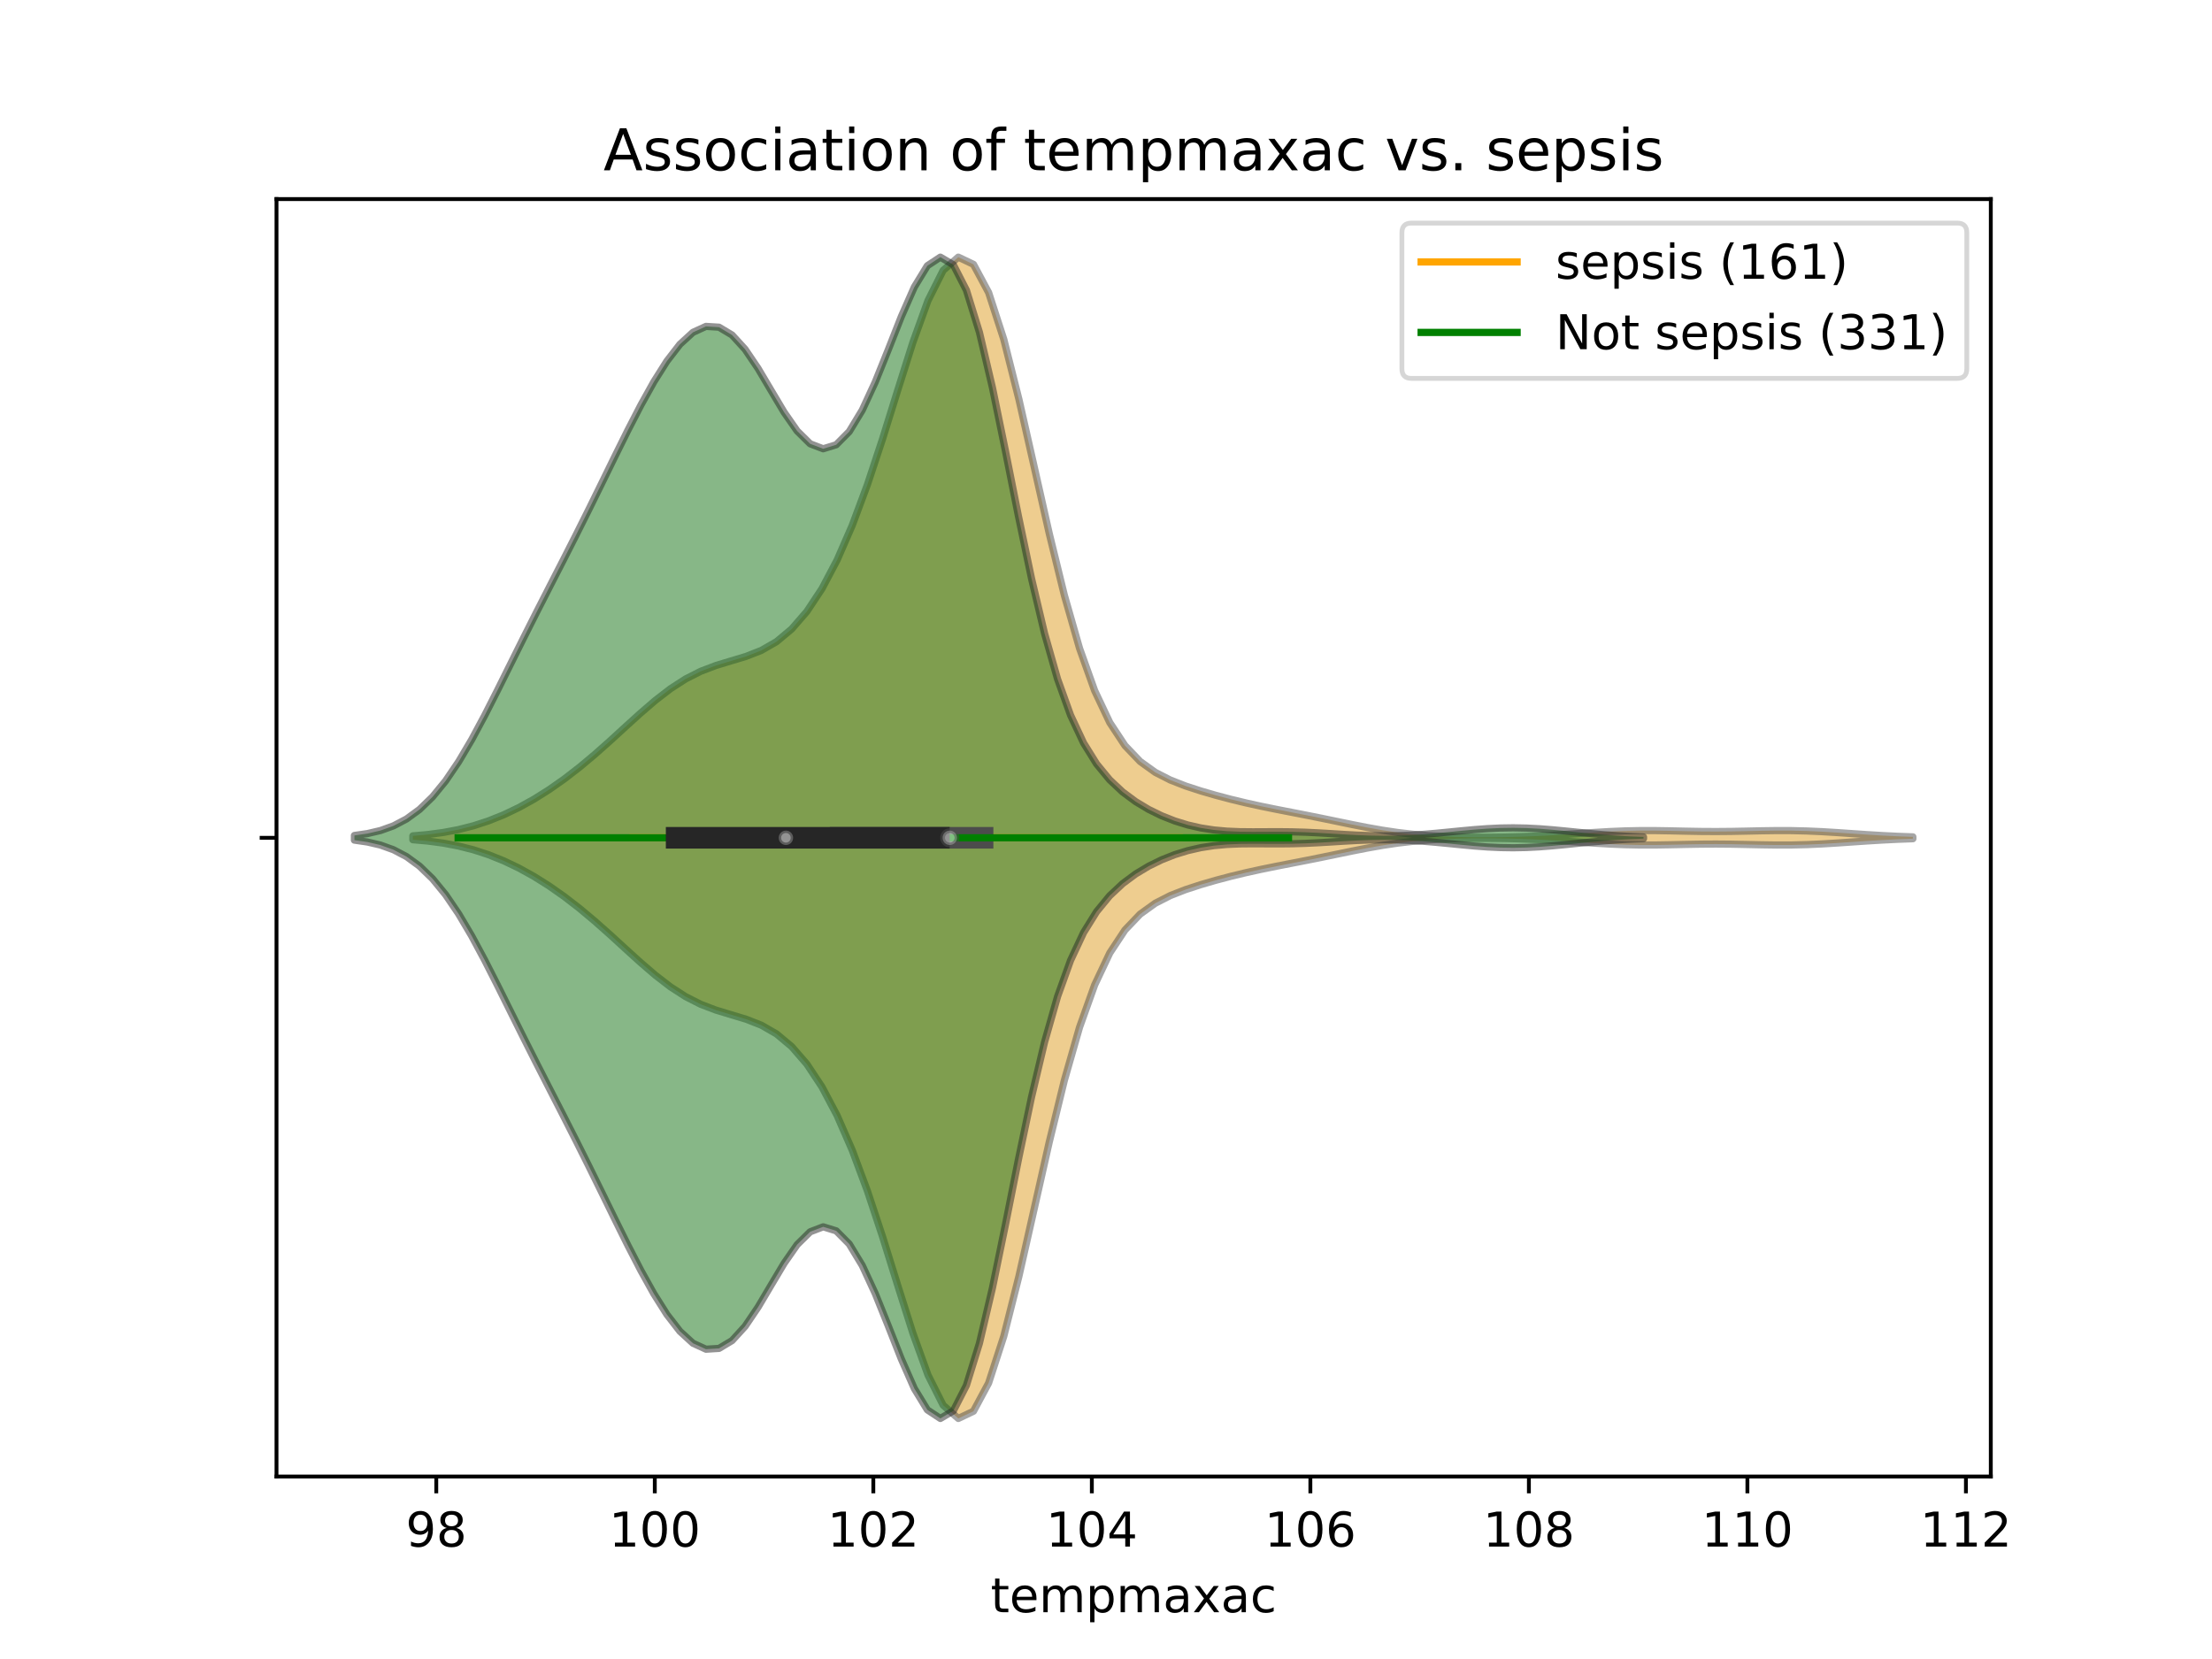 <?xml version="1.0" encoding="utf-8" standalone="no"?>
<!DOCTYPE svg PUBLIC "-//W3C//DTD SVG 1.1//EN"
  "http://www.w3.org/Graphics/SVG/1.1/DTD/svg11.dtd">
<!-- Created with matplotlib (https://matplotlib.org/) -->
<svg height="345.6pt" version="1.1" viewBox="0 0 460.8 345.6" width="460.8pt" xmlns="http://www.w3.org/2000/svg" xmlns:xlink="http://www.w3.org/1999/xlink">
 <defs>
  <style type="text/css">
*{stroke-linecap:butt;stroke-linejoin:round;}
  </style>
 </defs>
 <g id="figure_1">
  <g id="patch_1">
   <path d="M 0 345.6 
L 460.8 345.6 
L 460.8 0 
L 0 0 
z
" style="fill:#ffffff;"/>
  </g>
  <g id="axes_1">
   <g id="patch_2">
    <path d="M 57.6 307.584 
L 414.72 307.584 
L 414.72 41.472 
L 57.6 41.472 
z
" style="fill:#ffffff;"/>
   </g>
   <g id="PolyCollection_1">
    <defs>
     <path d="M 86.004 -170.67 
L 86.004 -171.474 
L 89.16 -171.756 
L 92.316 -172.177 
L 95.473 -172.773 
L 98.629 -173.574 
L 101.786 -174.603 
L 104.942 -175.87 
L 108.098 -177.38 
L 111.255 -179.13 
L 114.411 -181.116 
L 117.568 -183.334 
L 120.724 -185.774 
L 123.88 -188.416 
L 127.037 -191.215 
L 130.193 -194.101 
L 133.35 -196.967 
L 136.506 -199.684 
L 139.662 -202.118 
L 142.819 -204.159 
L 145.975 -205.759 
L 149.132 -206.962 
L 152.288 -207.919 
L 155.444 -208.87 
L 158.601 -210.108 
L 161.757 -211.923 
L 164.914 -214.559 
L 168.07 -218.196 
L 171.226 -222.957 
L 174.383 -228.929 
L 177.539 -236.163 
L 180.696 -244.636 
L 183.852 -254.162 
L 187.008 -264.294 
L 190.165 -274.26 
L 193.321 -282.991 
L 196.478 -289.281 
L 199.634 -292.032 
L 202.79 -290.531 
L 205.947 -284.654 
L 209.103 -274.926 
L 212.26 -262.409 
L 215.416 -248.468 
L 218.572 -234.479 
L 221.729 -221.587 
L 224.885 -210.554 
L 228.042 -201.718 
L 231.198 -195.054 
L 234.354 -190.276 
L 237.511 -186.971 
L 240.667 -184.704 
L 243.824 -183.094 
L 246.98 -181.863 
L 250.136 -180.834 
L 253.293 -179.918 
L 256.449 -179.085 
L 259.606 -178.325 
L 262.762 -177.633 
L 265.918 -176.992 
L 269.075 -176.377 
L 272.231 -175.761 
L 275.388 -175.128 
L 278.544 -174.477 
L 281.7 -173.827 
L 284.857 -173.207 
L 288.013 -172.65 
L 291.17 -172.179 
L 294.326 -171.809 
L 297.482 -171.538 
L 300.639 -171.354 
L 303.795 -171.243 
L 306.952 -171.19 
L 310.108 -171.182 
L 313.264 -171.216 
L 316.421 -171.291 
L 319.577 -171.409 
L 322.734 -171.568 
L 325.89 -171.763 
L 329.046 -171.979 
L 332.203 -172.193 
L 335.359 -172.377 
L 338.516 -172.509 
L 341.672 -172.573 
L 344.828 -172.571 
L 347.985 -172.52 
L 351.141 -172.451 
L 354.298 -172.395 
L 357.454 -172.376 
L 360.61 -172.402 
L 363.767 -172.463 
L 366.923 -172.531 
L 370.08 -172.575 
L 373.236 -172.567 
L 376.392 -172.491 
L 379.549 -172.35 
L 382.705 -172.158 
L 385.862 -171.942 
L 389.018 -171.728 
L 392.174 -171.537 
L 395.331 -171.382 
L 398.487 -171.266 
L 398.487 -170.878 
L 398.487 -170.878 
L 395.331 -170.762 
L 392.174 -170.607 
L 389.018 -170.416 
L 385.862 -170.202 
L 382.705 -169.986 
L 379.549 -169.794 
L 376.392 -169.653 
L 373.236 -169.577 
L 370.08 -169.569 
L 366.923 -169.613 
L 363.767 -169.681 
L 360.61 -169.742 
L 357.454 -169.768 
L 354.298 -169.749 
L 351.141 -169.693 
L 347.985 -169.624 
L 344.828 -169.573 
L 341.672 -169.571 
L 338.516 -169.635 
L 335.359 -169.767 
L 332.203 -169.951 
L 329.046 -170.165 
L 325.89 -170.381 
L 322.734 -170.576 
L 319.577 -170.735 
L 316.421 -170.853 
L 313.264 -170.928 
L 310.108 -170.962 
L 306.952 -170.954 
L 303.795 -170.901 
L 300.639 -170.79 
L 297.482 -170.606 
L 294.326 -170.335 
L 291.17 -169.965 
L 288.013 -169.494 
L 284.857 -168.937 
L 281.7 -168.317 
L 278.544 -167.667 
L 275.388 -167.016 
L 272.231 -166.383 
L 269.075 -165.767 
L 265.918 -165.152 
L 262.762 -164.511 
L 259.606 -163.819 
L 256.449 -163.059 
L 253.293 -162.226 
L 250.136 -161.31 
L 246.98 -160.281 
L 243.824 -159.05 
L 240.667 -157.44 
L 237.511 -155.173 
L 234.354 -151.868 
L 231.198 -147.09 
L 228.042 -140.426 
L 224.885 -131.59 
L 221.729 -120.557 
L 218.572 -107.665 
L 215.416 -93.676 
L 212.26 -79.735 
L 209.103 -67.218 
L 205.947 -57.49 
L 202.79 -51.613 
L 199.634 -50.112 
L 196.478 -52.863 
L 193.321 -59.153 
L 190.165 -67.884 
L 187.008 -77.85 
L 183.852 -87.982 
L 180.696 -97.508 
L 177.539 -105.981 
L 174.383 -113.215 
L 171.226 -119.187 
L 168.07 -123.948 
L 164.914 -127.585 
L 161.757 -130.221 
L 158.601 -132.036 
L 155.444 -133.274 
L 152.288 -134.225 
L 149.132 -135.182 
L 145.975 -136.385 
L 142.819 -137.985 
L 139.662 -140.026 
L 136.506 -142.46 
L 133.35 -145.177 
L 130.193 -148.043 
L 127.037 -150.929 
L 123.88 -153.728 
L 120.724 -156.37 
L 117.568 -158.81 
L 114.411 -161.028 
L 111.255 -163.014 
L 108.098 -164.764 
L 104.942 -166.274 
L 101.786 -167.541 
L 98.629 -168.57 
L 95.473 -169.371 
L 92.316 -169.967 
L 89.16 -170.388 
L 86.004 -170.67 
z
" id="m286679cea9" style="stroke:#4c4c4c;stroke-opacity:0.5;stroke-width:1.5;"/>
    </defs>
    <g clip-path="url(#pb48b35d02e)">
     <use style="fill:#df9c20;fill-opacity:0.5;stroke:#4c4c4c;stroke-opacity:0.5;stroke-width:1.5;" x="0" xlink:href="#m286679cea9" y="345.6"/>
    </g>
   </g>
   <g id="PolyCollection_2">
    <defs>
     <path d="M 73.833 -170.586 
L 73.833 -171.558 
L 76.545 -171.951 
L 79.258 -172.585 
L 81.97 -173.561 
L 84.683 -174.988 
L 87.395 -176.972 
L 90.108 -179.6 
L 92.821 -182.916 
L 95.533 -186.906 
L 98.246 -191.491 
L 100.958 -196.533 
L 103.671 -201.863 
L 106.383 -207.313 
L 109.096 -212.755 
L 111.808 -218.125 
L 114.521 -223.426 
L 117.233 -228.709 
L 119.946 -234.038 
L 122.659 -239.457 
L 125.371 -244.962 
L 128.084 -250.498 
L 130.796 -255.961 
L 133.509 -261.211 
L 136.221 -266.081 
L 138.934 -270.378 
L 141.646 -273.885 
L 144.359 -276.369 
L 147.072 -277.608 
L 149.784 -277.44 
L 152.497 -275.816 
L 155.209 -272.849 
L 157.922 -268.84 
L 160.634 -264.265 
L 163.347 -259.717 
L 166.059 -255.824 
L 168.772 -253.148 
L 171.484 -252.112 
L 174.197 -252.948 
L 176.91 -255.686 
L 179.622 -260.16 
L 182.335 -266.027 
L 185.047 -272.759 
L 187.76 -279.644 
L 190.472 -285.8 
L 193.185 -290.246 
L 195.897 -292.032 
L 198.61 -290.435 
L 201.322 -285.141 
L 204.035 -276.363 
L 206.748 -264.826 
L 209.46 -251.631 
L 212.173 -238.011 
L 214.885 -225.082 
L 217.598 -213.654 
L 220.31 -204.141 
L 223.023 -196.598 
L 225.735 -190.815 
L 228.448 -186.455 
L 231.161 -183.156 
L 233.873 -180.614 
L 236.586 -178.602 
L 239.298 -176.975 
L 242.011 -175.649 
L 244.723 -174.579 
L 247.436 -173.744 
L 250.148 -173.126 
L 252.861 -172.706 
L 255.573 -172.458 
L 258.286 -172.344 
L 260.999 -172.318 
L 263.711 -172.331 
L 266.424 -172.341 
L 269.136 -172.313 
L 271.849 -172.234 
L 274.561 -172.105 
L 277.274 -171.945 
L 279.986 -171.777 
L 282.699 -171.63 
L 285.411 -171.526 
L 288.124 -171.483 
L 290.837 -171.509 
L 293.549 -171.609 
L 296.262 -171.776 
L 298.974 -172 
L 301.687 -172.259 
L 304.399 -172.528 
L 307.112 -172.778 
L 309.824 -172.98 
L 312.537 -173.109 
L 315.249 -173.15 
L 317.962 -173.098 
L 320.675 -172.958 
L 323.387 -172.747 
L 326.1 -172.49 
L 328.812 -172.214 
L 331.525 -171.946 
L 334.237 -171.706 
L 336.95 -171.507 
L 339.662 -171.354 
L 342.375 -171.245 
L 342.375 -170.899 
L 342.375 -170.899 
L 339.662 -170.79 
L 336.95 -170.637 
L 334.237 -170.438 
L 331.525 -170.198 
L 328.812 -169.93 
L 326.1 -169.654 
L 323.387 -169.397 
L 320.675 -169.186 
L 317.962 -169.046 
L 315.249 -168.994 
L 312.537 -169.035 
L 309.824 -169.164 
L 307.112 -169.366 
L 304.399 -169.616 
L 301.687 -169.885 
L 298.974 -170.144 
L 296.262 -170.368 
L 293.549 -170.535 
L 290.837 -170.635 
L 288.124 -170.661 
L 285.411 -170.618 
L 282.699 -170.514 
L 279.986 -170.367 
L 277.274 -170.199 
L 274.561 -170.039 
L 271.849 -169.91 
L 269.136 -169.831 
L 266.424 -169.803 
L 263.711 -169.813 
L 260.999 -169.826 
L 258.286 -169.8 
L 255.573 -169.686 
L 252.861 -169.438 
L 250.148 -169.018 
L 247.436 -168.4 
L 244.723 -167.565 
L 242.011 -166.495 
L 239.298 -165.169 
L 236.586 -163.542 
L 233.873 -161.53 
L 231.161 -158.988 
L 228.448 -155.689 
L 225.735 -151.329 
L 223.023 -145.546 
L 220.31 -138.003 
L 217.598 -128.49 
L 214.885 -117.062 
L 212.173 -104.133 
L 209.46 -90.513 
L 206.748 -77.318 
L 204.035 -65.781 
L 201.322 -57.003 
L 198.61 -51.709 
L 195.897 -50.112 
L 193.185 -51.898 
L 190.472 -56.344 
L 187.76 -62.5 
L 185.047 -69.385 
L 182.335 -76.117 
L 179.622 -81.984 
L 176.91 -86.458 
L 174.197 -89.196 
L 171.484 -90.032 
L 168.772 -88.996 
L 166.059 -86.32 
L 163.347 -82.427 
L 160.634 -77.879 
L 157.922 -73.304 
L 155.209 -69.295 
L 152.497 -66.328 
L 149.784 -64.704 
L 147.072 -64.536 
L 144.359 -65.775 
L 141.646 -68.259 
L 138.934 -71.766 
L 136.221 -76.063 
L 133.509 -80.933 
L 130.796 -86.183 
L 128.084 -91.646 
L 125.371 -97.182 
L 122.659 -102.687 
L 119.946 -108.106 
L 117.233 -113.435 
L 114.521 -118.718 
L 111.808 -124.019 
L 109.096 -129.389 
L 106.383 -134.831 
L 103.671 -140.281 
L 100.958 -145.611 
L 98.246 -150.653 
L 95.533 -155.238 
L 92.821 -159.228 
L 90.108 -162.544 
L 87.395 -165.172 
L 84.683 -167.156 
L 81.97 -168.583 
L 79.258 -169.559 
L 76.545 -170.193 
L 73.833 -170.586 
z
" id="m1f440c0478" style="stroke:#262626;stroke-opacity:0.5;stroke-width:1.5;"/>
    </defs>
    <g clip-path="url(#pb48b35d02e)">
     <use style="fill:#107010;fill-opacity:0.5;stroke:#262626;stroke-opacity:0.5;stroke-width:1.5;" x="0" xlink:href="#m1f440c0478" y="345.6"/>
    </g>
   </g>
   <g id="matplotlib.axis_1">
    <g id="xtick_1">
     <g id="line2d_1">
      <defs>
       <path d="M 0 0 
L 0 3.5 
" id="me75790c047" style="stroke:#000000;stroke-width:0.8;"/>
      </defs>
      <g>
       <use style="stroke:#000000;stroke-width:0.8;" x="90.884" xlink:href="#me75790c047" y="307.584"/>
      </g>
     </g>
     <g id="text_1">
      <!-- 98 -->
      <defs>
       <path d="M 10.984 1.516 
L 10.984 10.5 
Q 14.703 8.734 18.5 7.812 
Q 22.312 6.891 25.984 6.891 
Q 35.75 6.891 40.891 13.453 
Q 46.047 20.016 46.781 33.406 
Q 43.953 29.203 39.594 26.953 
Q 35.25 24.703 29.984 24.703 
Q 19.047 24.703 12.672 31.312 
Q 6.297 37.938 6.297 49.422 
Q 6.297 60.641 12.938 67.422 
Q 19.578 74.219 30.609 74.219 
Q 43.266 74.219 49.922 64.516 
Q 56.594 54.828 56.594 36.375 
Q 56.594 19.141 48.406 8.859 
Q 40.234 -1.422 26.422 -1.422 
Q 22.703 -1.422 18.891 -0.688 
Q 15.094 0.047 10.984 1.516 
z
M 30.609 32.422 
Q 37.25 32.422 41.125 36.953 
Q 45.016 41.5 45.016 49.422 
Q 45.016 57.281 41.125 61.844 
Q 37.25 66.406 30.609 66.406 
Q 23.969 66.406 20.094 61.844 
Q 16.219 57.281 16.219 49.422 
Q 16.219 41.5 20.094 36.953 
Q 23.969 32.422 30.609 32.422 
z
" id="DejaVuSans-57"/>
       <path d="M 31.781 34.625 
Q 24.75 34.625 20.719 30.859 
Q 16.703 27.094 16.703 20.516 
Q 16.703 13.922 20.719 10.156 
Q 24.75 6.391 31.781 6.391 
Q 38.812 6.391 42.859 10.172 
Q 46.922 13.969 46.922 20.516 
Q 46.922 27.094 42.891 30.859 
Q 38.875 34.625 31.781 34.625 
z
M 21.922 38.812 
Q 15.578 40.375 12.031 44.719 
Q 8.5 49.078 8.5 55.328 
Q 8.5 64.062 14.719 69.141 
Q 20.953 74.219 31.781 74.219 
Q 42.672 74.219 48.875 69.141 
Q 55.078 64.062 55.078 55.328 
Q 55.078 49.078 51.531 44.719 
Q 48 40.375 41.703 38.812 
Q 48.828 37.156 52.797 32.312 
Q 56.781 27.484 56.781 20.516 
Q 56.781 9.906 50.312 4.234 
Q 43.844 -1.422 31.781 -1.422 
Q 19.734 -1.422 13.25 4.234 
Q 6.781 9.906 6.781 20.516 
Q 6.781 27.484 10.781 32.312 
Q 14.797 37.156 21.922 38.812 
z
M 18.312 54.391 
Q 18.312 48.734 21.844 45.562 
Q 25.391 42.391 31.781 42.391 
Q 38.141 42.391 41.719 45.562 
Q 45.312 48.734 45.312 54.391 
Q 45.312 60.062 41.719 63.234 
Q 38.141 66.406 31.781 66.406 
Q 25.391 66.406 21.844 63.234 
Q 18.312 60.062 18.312 54.391 
z
" id="DejaVuSans-56"/>
      </defs>
      <g transform="translate(84.522 322.182)scale(0.1 -0.1)">
       <use xlink:href="#DejaVuSans-57"/>
       <use x="63.623" xlink:href="#DejaVuSans-56"/>
      </g>
     </g>
    </g>
    <g id="xtick_2">
     <g id="line2d_2">
      <g>
       <use style="stroke:#000000;stroke-width:0.8;" x="136.406" xlink:href="#me75790c047" y="307.584"/>
      </g>
     </g>
     <g id="text_2">
      <!-- 100 -->
      <defs>
       <path d="M 12.406 8.297 
L 28.516 8.297 
L 28.516 63.922 
L 10.984 60.406 
L 10.984 69.391 
L 28.422 72.906 
L 38.281 72.906 
L 38.281 8.297 
L 54.391 8.297 
L 54.391 0 
L 12.406 0 
z
" id="DejaVuSans-49"/>
       <path d="M 31.781 66.406 
Q 24.172 66.406 20.328 58.906 
Q 16.5 51.422 16.5 36.375 
Q 16.5 21.391 20.328 13.891 
Q 24.172 6.391 31.781 6.391 
Q 39.453 6.391 43.281 13.891 
Q 47.125 21.391 47.125 36.375 
Q 47.125 51.422 43.281 58.906 
Q 39.453 66.406 31.781 66.406 
z
M 31.781 74.219 
Q 44.047 74.219 50.516 64.516 
Q 56.984 54.828 56.984 36.375 
Q 56.984 17.969 50.516 8.266 
Q 44.047 -1.422 31.781 -1.422 
Q 19.531 -1.422 13.062 8.266 
Q 6.594 17.969 6.594 36.375 
Q 6.594 54.828 13.062 64.516 
Q 19.531 74.219 31.781 74.219 
z
" id="DejaVuSans-48"/>
      </defs>
      <g transform="translate(126.863 322.182)scale(0.1 -0.1)">
       <use xlink:href="#DejaVuSans-49"/>
       <use x="63.623" xlink:href="#DejaVuSans-48"/>
       <use x="127.246" xlink:href="#DejaVuSans-48"/>
      </g>
     </g>
    </g>
    <g id="xtick_3">
     <g id="line2d_3">
      <g>
       <use style="stroke:#000000;stroke-width:0.8;" x="181.929" xlink:href="#me75790c047" y="307.584"/>
      </g>
     </g>
     <g id="text_3">
      <!-- 102 -->
      <defs>
       <path d="M 19.188 8.297 
L 53.609 8.297 
L 53.609 0 
L 7.328 0 
L 7.328 8.297 
Q 12.938 14.109 22.625 23.891 
Q 32.328 33.688 34.812 36.531 
Q 39.547 41.844 41.422 45.531 
Q 43.312 49.219 43.312 52.781 
Q 43.312 58.594 39.234 62.25 
Q 35.156 65.922 28.609 65.922 
Q 23.969 65.922 18.812 64.312 
Q 13.672 62.703 7.812 59.422 
L 7.812 69.391 
Q 13.766 71.781 18.938 73 
Q 24.125 74.219 28.422 74.219 
Q 39.75 74.219 46.484 68.547 
Q 53.219 62.891 53.219 53.422 
Q 53.219 48.922 51.531 44.891 
Q 49.859 40.875 45.406 35.406 
Q 44.188 33.984 37.641 27.219 
Q 31.109 20.453 19.188 8.297 
z
" id="DejaVuSans-50"/>
      </defs>
      <g transform="translate(172.385 322.182)scale(0.1 -0.1)">
       <use xlink:href="#DejaVuSans-49"/>
       <use x="63.623" xlink:href="#DejaVuSans-48"/>
       <use x="127.246" xlink:href="#DejaVuSans-50"/>
      </g>
     </g>
    </g>
    <g id="xtick_4">
     <g id="line2d_4">
      <g>
       <use style="stroke:#000000;stroke-width:0.8;" x="227.451" xlink:href="#me75790c047" y="307.584"/>
      </g>
     </g>
     <g id="text_4">
      <!-- 104 -->
      <defs>
       <path d="M 37.797 64.312 
L 12.891 25.391 
L 37.797 25.391 
z
M 35.203 72.906 
L 47.609 72.906 
L 47.609 25.391 
L 58.016 25.391 
L 58.016 17.188 
L 47.609 17.188 
L 47.609 0 
L 37.797 0 
L 37.797 17.188 
L 4.891 17.188 
L 4.891 26.703 
z
" id="DejaVuSans-52"/>
      </defs>
      <g transform="translate(217.907 322.182)scale(0.1 -0.1)">
       <use xlink:href="#DejaVuSans-49"/>
       <use x="63.623" xlink:href="#DejaVuSans-48"/>
       <use x="127.246" xlink:href="#DejaVuSans-52"/>
      </g>
     </g>
    </g>
    <g id="xtick_5">
     <g id="line2d_5">
      <g>
       <use style="stroke:#000000;stroke-width:0.8;" x="272.973" xlink:href="#me75790c047" y="307.584"/>
      </g>
     </g>
     <g id="text_5">
      <!-- 106 -->
      <defs>
       <path d="M 33.016 40.375 
Q 26.375 40.375 22.484 35.828 
Q 18.609 31.297 18.609 23.391 
Q 18.609 15.531 22.484 10.953 
Q 26.375 6.391 33.016 6.391 
Q 39.656 6.391 43.531 10.953 
Q 47.406 15.531 47.406 23.391 
Q 47.406 31.297 43.531 35.828 
Q 39.656 40.375 33.016 40.375 
z
M 52.594 71.297 
L 52.594 62.312 
Q 48.875 64.062 45.094 64.984 
Q 41.312 65.922 37.594 65.922 
Q 27.828 65.922 22.672 59.328 
Q 17.531 52.734 16.797 39.406 
Q 19.672 43.656 24.016 45.922 
Q 28.375 48.188 33.594 48.188 
Q 44.578 48.188 50.953 41.516 
Q 57.328 34.859 57.328 23.391 
Q 57.328 12.156 50.688 5.359 
Q 44.047 -1.422 33.016 -1.422 
Q 20.359 -1.422 13.672 8.266 
Q 6.984 17.969 6.984 36.375 
Q 6.984 53.656 15.188 63.938 
Q 23.391 74.219 37.203 74.219 
Q 40.922 74.219 44.703 73.484 
Q 48.484 72.75 52.594 71.297 
z
" id="DejaVuSans-54"/>
      </defs>
      <g transform="translate(263.429 322.182)scale(0.1 -0.1)">
       <use xlink:href="#DejaVuSans-49"/>
       <use x="63.623" xlink:href="#DejaVuSans-48"/>
       <use x="127.246" xlink:href="#DejaVuSans-54"/>
      </g>
     </g>
    </g>
    <g id="xtick_6">
     <g id="line2d_6">
      <g>
       <use style="stroke:#000000;stroke-width:0.8;" x="318.495" xlink:href="#me75790c047" y="307.584"/>
      </g>
     </g>
     <g id="text_6">
      <!-- 108 -->
      <g transform="translate(308.951 322.182)scale(0.1 -0.1)">
       <use xlink:href="#DejaVuSans-49"/>
       <use x="63.623" xlink:href="#DejaVuSans-48"/>
       <use x="127.246" xlink:href="#DejaVuSans-56"/>
      </g>
     </g>
    </g>
    <g id="xtick_7">
     <g id="line2d_7">
      <g>
       <use style="stroke:#000000;stroke-width:0.8;" x="364.017" xlink:href="#me75790c047" y="307.584"/>
      </g>
     </g>
     <g id="text_7">
      <!-- 110 -->
      <g transform="translate(354.474 322.182)scale(0.1 -0.1)">
       <use xlink:href="#DejaVuSans-49"/>
       <use x="63.623" xlink:href="#DejaVuSans-49"/>
       <use x="127.246" xlink:href="#DejaVuSans-48"/>
      </g>
     </g>
    </g>
    <g id="xtick_8">
     <g id="line2d_8">
      <g>
       <use style="stroke:#000000;stroke-width:0.8;" x="409.54" xlink:href="#me75790c047" y="307.584"/>
      </g>
     </g>
     <g id="text_8">
      <!-- 112 -->
      <g transform="translate(399.996 322.182)scale(0.1 -0.1)">
       <use xlink:href="#DejaVuSans-49"/>
       <use x="63.623" xlink:href="#DejaVuSans-49"/>
       <use x="127.246" xlink:href="#DejaVuSans-50"/>
      </g>
     </g>
    </g>
    <g id="text_9">
     <!-- tempmaxac -->
     <defs>
      <path d="M 18.312 70.219 
L 18.312 54.688 
L 36.812 54.688 
L 36.812 47.703 
L 18.312 47.703 
L 18.312 18.016 
Q 18.312 11.328 20.141 9.422 
Q 21.969 7.516 27.594 7.516 
L 36.812 7.516 
L 36.812 0 
L 27.594 0 
Q 17.188 0 13.234 3.875 
Q 9.281 7.766 9.281 18.016 
L 9.281 47.703 
L 2.688 47.703 
L 2.688 54.688 
L 9.281 54.688 
L 9.281 70.219 
z
" id="DejaVuSans-116"/>
      <path d="M 56.203 29.594 
L 56.203 25.203 
L 14.891 25.203 
Q 15.484 15.922 20.484 11.062 
Q 25.484 6.203 34.422 6.203 
Q 39.594 6.203 44.453 7.469 
Q 49.312 8.734 54.109 11.281 
L 54.109 2.781 
Q 49.266 0.734 44.188 -0.344 
Q 39.109 -1.422 33.891 -1.422 
Q 20.797 -1.422 13.156 6.188 
Q 5.516 13.812 5.516 26.812 
Q 5.516 40.234 12.766 48.109 
Q 20.016 56 32.328 56 
Q 43.359 56 49.781 48.891 
Q 56.203 41.797 56.203 29.594 
z
M 47.219 32.234 
Q 47.125 39.594 43.094 43.984 
Q 39.062 48.391 32.422 48.391 
Q 24.906 48.391 20.391 44.141 
Q 15.875 39.891 15.188 32.172 
z
" id="DejaVuSans-101"/>
      <path d="M 52 44.188 
Q 55.375 50.25 60.062 53.125 
Q 64.75 56 71.094 56 
Q 79.641 56 84.281 50.016 
Q 88.922 44.047 88.922 33.016 
L 88.922 0 
L 79.891 0 
L 79.891 32.719 
Q 79.891 40.578 77.094 44.375 
Q 74.312 48.188 68.609 48.188 
Q 61.625 48.188 57.562 43.547 
Q 53.516 38.922 53.516 30.906 
L 53.516 0 
L 44.484 0 
L 44.484 32.719 
Q 44.484 40.625 41.703 44.406 
Q 38.922 48.188 33.109 48.188 
Q 26.219 48.188 22.156 43.531 
Q 18.109 38.875 18.109 30.906 
L 18.109 0 
L 9.078 0 
L 9.078 54.688 
L 18.109 54.688 
L 18.109 46.188 
Q 21.188 51.219 25.484 53.609 
Q 29.781 56 35.688 56 
Q 41.656 56 45.828 52.969 
Q 50 49.953 52 44.188 
z
" id="DejaVuSans-109"/>
      <path d="M 18.109 8.203 
L 18.109 -20.797 
L 9.078 -20.797 
L 9.078 54.688 
L 18.109 54.688 
L 18.109 46.391 
Q 20.953 51.266 25.266 53.625 
Q 29.594 56 35.594 56 
Q 45.562 56 51.781 48.094 
Q 58.016 40.188 58.016 27.297 
Q 58.016 14.406 51.781 6.484 
Q 45.562 -1.422 35.594 -1.422 
Q 29.594 -1.422 25.266 0.953 
Q 20.953 3.328 18.109 8.203 
z
M 48.688 27.297 
Q 48.688 37.203 44.609 42.844 
Q 40.531 48.484 33.406 48.484 
Q 26.266 48.484 22.188 42.844 
Q 18.109 37.203 18.109 27.297 
Q 18.109 17.391 22.188 11.75 
Q 26.266 6.109 33.406 6.109 
Q 40.531 6.109 44.609 11.75 
Q 48.688 17.391 48.688 27.297 
z
" id="DejaVuSans-112"/>
      <path d="M 34.281 27.484 
Q 23.391 27.484 19.188 25 
Q 14.984 22.516 14.984 16.5 
Q 14.984 11.719 18.141 8.906 
Q 21.297 6.109 26.703 6.109 
Q 34.188 6.109 38.703 11.406 
Q 43.219 16.703 43.219 25.484 
L 43.219 27.484 
z
M 52.203 31.203 
L 52.203 0 
L 43.219 0 
L 43.219 8.297 
Q 40.141 3.328 35.547 0.953 
Q 30.953 -1.422 24.312 -1.422 
Q 15.922 -1.422 10.953 3.297 
Q 6 8.016 6 15.922 
Q 6 25.141 12.172 29.828 
Q 18.359 34.516 30.609 34.516 
L 43.219 34.516 
L 43.219 35.406 
Q 43.219 41.609 39.141 45 
Q 35.062 48.391 27.688 48.391 
Q 23 48.391 18.547 47.266 
Q 14.109 46.141 10.016 43.891 
L 10.016 52.203 
Q 14.938 54.109 19.578 55.047 
Q 24.219 56 28.609 56 
Q 40.484 56 46.344 49.844 
Q 52.203 43.703 52.203 31.203 
z
" id="DejaVuSans-97"/>
      <path d="M 54.891 54.688 
L 35.109 28.078 
L 55.906 0 
L 45.312 0 
L 29.391 21.484 
L 13.484 0 
L 2.875 0 
L 24.125 28.609 
L 4.688 54.688 
L 15.281 54.688 
L 29.781 35.203 
L 44.281 54.688 
z
" id="DejaVuSans-120"/>
      <path d="M 48.781 52.594 
L 48.781 44.188 
Q 44.969 46.297 41.141 47.344 
Q 37.312 48.391 33.406 48.391 
Q 24.656 48.391 19.812 42.844 
Q 14.984 37.312 14.984 27.297 
Q 14.984 17.281 19.812 11.734 
Q 24.656 6.203 33.406 6.203 
Q 37.312 6.203 41.141 7.25 
Q 44.969 8.297 48.781 10.406 
L 48.781 2.094 
Q 45.016 0.344 40.984 -0.531 
Q 36.969 -1.422 32.422 -1.422 
Q 20.062 -1.422 12.781 6.344 
Q 5.516 14.109 5.516 27.297 
Q 5.516 40.672 12.859 48.328 
Q 20.219 56 33.016 56 
Q 37.156 56 41.109 55.141 
Q 45.062 54.297 48.781 52.594 
z
" id="DejaVuSans-99"/>
     </defs>
     <g transform="translate(206.372 335.861)scale(0.1 -0.1)">
      <use xlink:href="#DejaVuSans-116"/>
      <use x="39.209" xlink:href="#DejaVuSans-101"/>
      <use x="100.732" xlink:href="#DejaVuSans-109"/>
      <use x="198.145" xlink:href="#DejaVuSans-112"/>
      <use x="261.621" xlink:href="#DejaVuSans-109"/>
      <use x="359.033" xlink:href="#DejaVuSans-97"/>
      <use x="420.312" xlink:href="#DejaVuSans-120"/>
      <use x="479.492" xlink:href="#DejaVuSans-97"/>
      <use x="540.771" xlink:href="#DejaVuSans-99"/>
     </g>
    </g>
   </g>
   <g id="matplotlib.axis_2">
    <g id="ytick_1">
     <g id="line2d_9">
      <defs>
       <path d="M 0 0 
L -3.5 0 
" id="md50400d115" style="stroke:#000000;stroke-width:0.8;"/>
      </defs>
      <g>
       <use style="stroke:#000000;stroke-width:0.8;" x="57.6" xlink:href="#md50400d115" y="174.528"/>
      </g>
     </g>
    </g>
   </g>
   <g id="line2d_10">
    <path clip-path="url(#pb48b35d02e)" d="M 131.854 174.528 
L 245.66 174.528 
" style="fill:none;stroke:#ffa500;stroke-linecap:square;stroke-width:1.5;"/>
   </g>
   <g id="line2d_11">
    <path clip-path="url(#pb48b35d02e)" d="M 175.1 174.528 
L 204.69 174.528 
" style="fill:none;stroke:#4c4c4c;stroke-linecap:square;stroke-width:4.5;"/>
   </g>
   <g id="line2d_12">
    <path clip-path="url(#pb48b35d02e)" d="M 95.436 174.528 
L 268.421 174.528 
" style="fill:none;stroke:#008000;stroke-linecap:square;stroke-width:1.5;"/>
   </g>
   <g id="line2d_13">
    <path clip-path="url(#pb48b35d02e)" d="M 140.959 174.528 
L 195.585 174.528 
" style="fill:none;stroke:#262626;stroke-linecap:square;stroke-width:4.5;"/>
   </g>
   <g id="patch_3">
    <path d="M 57.6 307.584 
L 57.6 41.472 
" style="fill:none;stroke:#000000;stroke-linecap:square;stroke-linejoin:miter;stroke-width:0.8;"/>
   </g>
   <g id="patch_4">
    <path d="M 414.72 307.584 
L 414.72 41.472 
" style="fill:none;stroke:#000000;stroke-linecap:square;stroke-linejoin:miter;stroke-width:0.8;"/>
   </g>
   <g id="patch_5">
    <path d="M 57.6 307.584 
L 414.72 307.584 
" style="fill:none;stroke:#000000;stroke-linecap:square;stroke-linejoin:miter;stroke-width:0.8;"/>
   </g>
   <g id="patch_6">
    <path d="M 57.6 41.472 
L 414.72 41.472 
" style="fill:none;stroke:#000000;stroke-linecap:square;stroke-linejoin:miter;stroke-width:0.8;"/>
   </g>
   <g id="PathCollection_1">
    <defs>
     <path d="M 0 1.5 
C 0.398 1.5 0.779 1.342 1.061 1.061 
C 1.342 0.779 1.5 0.398 1.5 0 
C 1.5 -0.398 1.342 -0.779 1.061 -1.061 
C 0.779 -1.342 0.398 -1.5 0 -1.5 
C -0.398 -1.5 -0.779 -1.342 -1.061 -1.061 
C -1.342 -0.779 -1.5 -0.398 -1.5 0 
C -1.5 0.398 -1.342 0.779 -1.061 1.061 
C -0.779 1.342 -0.398 1.5 0 1.5 
z
" id="m2af1e4f95f" style="stroke:#4c4c4c;stroke-opacity:0.5;"/>
    </defs>
    <g clip-path="url(#pb48b35d02e)">
     <use style="fill:#ffffff;fill-opacity:0.5;stroke:#4c4c4c;stroke-opacity:0.5;" x="197.861" xlink:href="#m2af1e4f95f" y="174.528"/>
    </g>
   </g>
   <g id="PathCollection_2">
    <defs>
     <path d="M 0 1.5 
C 0.398 1.5 0.779 1.342 1.061 1.061 
C 1.342 0.779 1.5 0.398 1.5 0 
C 1.5 -0.398 1.342 -0.779 1.061 -1.061 
C 0.779 -1.342 0.398 -1.5 0 -1.5 
C -0.398 -1.5 -0.779 -1.342 -1.061 -1.061 
C -1.342 -0.779 -1.5 -0.398 -1.5 0 
C -1.5 0.398 -1.342 0.779 -1.061 1.061 
C -0.779 1.342 -0.398 1.5 0 1.5 
z
" id="m50f6e43ac2" style="stroke:#262626;stroke-opacity:0.5;"/>
    </defs>
    <g clip-path="url(#pb48b35d02e)">
     <use style="fill:#ffffff;fill-opacity:0.5;stroke:#262626;stroke-opacity:0.5;" x="163.72" xlink:href="#m50f6e43ac2" y="174.528"/>
    </g>
   </g>
   <g id="text_10">
    <!-- Association of tempmaxac vs. sepsis -->
    <defs>
     <path d="M 34.188 63.188 
L 20.797 26.906 
L 47.609 26.906 
z
M 28.609 72.906 
L 39.797 72.906 
L 67.578 0 
L 57.328 0 
L 50.688 18.703 
L 17.828 18.703 
L 11.188 0 
L 0.781 0 
z
" id="DejaVuSans-65"/>
     <path d="M 44.281 53.078 
L 44.281 44.578 
Q 40.484 46.531 36.375 47.5 
Q 32.281 48.484 27.875 48.484 
Q 21.188 48.484 17.844 46.438 
Q 14.5 44.391 14.5 40.281 
Q 14.5 37.156 16.891 35.375 
Q 19.281 33.594 26.516 31.984 
L 29.594 31.297 
Q 39.156 29.25 43.188 25.516 
Q 47.219 21.781 47.219 15.094 
Q 47.219 7.469 41.188 3.016 
Q 35.156 -1.422 24.609 -1.422 
Q 20.219 -1.422 15.453 -0.562 
Q 10.688 0.297 5.422 2 
L 5.422 11.281 
Q 10.406 8.688 15.234 7.391 
Q 20.062 6.109 24.812 6.109 
Q 31.156 6.109 34.562 8.281 
Q 37.984 10.453 37.984 14.406 
Q 37.984 18.062 35.516 20.016 
Q 33.062 21.969 24.703 23.781 
L 21.578 24.516 
Q 13.234 26.266 9.516 29.906 
Q 5.812 33.547 5.812 39.891 
Q 5.812 47.609 11.281 51.797 
Q 16.75 56 26.812 56 
Q 31.781 56 36.172 55.266 
Q 40.578 54.547 44.281 53.078 
z
" id="DejaVuSans-115"/>
     <path d="M 30.609 48.391 
Q 23.391 48.391 19.188 42.75 
Q 14.984 37.109 14.984 27.297 
Q 14.984 17.484 19.156 11.844 
Q 23.344 6.203 30.609 6.203 
Q 37.797 6.203 41.984 11.859 
Q 46.188 17.531 46.188 27.297 
Q 46.188 37.016 41.984 42.703 
Q 37.797 48.391 30.609 48.391 
z
M 30.609 56 
Q 42.328 56 49.016 48.375 
Q 55.719 40.766 55.719 27.297 
Q 55.719 13.875 49.016 6.219 
Q 42.328 -1.422 30.609 -1.422 
Q 18.844 -1.422 12.172 6.219 
Q 5.516 13.875 5.516 27.297 
Q 5.516 40.766 12.172 48.375 
Q 18.844 56 30.609 56 
z
" id="DejaVuSans-111"/>
     <path d="M 9.422 54.688 
L 18.406 54.688 
L 18.406 0 
L 9.422 0 
z
M 9.422 75.984 
L 18.406 75.984 
L 18.406 64.594 
L 9.422 64.594 
z
" id="DejaVuSans-105"/>
     <path d="M 54.891 33.016 
L 54.891 0 
L 45.906 0 
L 45.906 32.719 
Q 45.906 40.484 42.875 44.328 
Q 39.844 48.188 33.797 48.188 
Q 26.516 48.188 22.312 43.547 
Q 18.109 38.922 18.109 30.906 
L 18.109 0 
L 9.078 0 
L 9.078 54.688 
L 18.109 54.688 
L 18.109 46.188 
Q 21.344 51.125 25.703 53.562 
Q 30.078 56 35.797 56 
Q 45.219 56 50.047 50.172 
Q 54.891 44.344 54.891 33.016 
z
" id="DejaVuSans-110"/>
     <path id="DejaVuSans-32"/>
     <path d="M 37.109 75.984 
L 37.109 68.5 
L 28.516 68.5 
Q 23.688 68.5 21.797 66.547 
Q 19.922 64.594 19.922 59.516 
L 19.922 54.688 
L 34.719 54.688 
L 34.719 47.703 
L 19.922 47.703 
L 19.922 0 
L 10.891 0 
L 10.891 47.703 
L 2.297 47.703 
L 2.297 54.688 
L 10.891 54.688 
L 10.891 58.5 
Q 10.891 67.625 15.141 71.797 
Q 19.391 75.984 28.609 75.984 
z
" id="DejaVuSans-102"/>
     <path d="M 2.984 54.688 
L 12.5 54.688 
L 29.594 8.797 
L 46.688 54.688 
L 56.203 54.688 
L 35.688 0 
L 23.484 0 
z
" id="DejaVuSans-118"/>
     <path d="M 10.688 12.406 
L 21 12.406 
L 21 0 
L 10.688 0 
z
" id="DejaVuSans-46"/>
    </defs>
    <g transform="translate(125.712 35.472)scale(0.12 -0.12)">
     <use xlink:href="#DejaVuSans-65"/>
     <use x="68.408" xlink:href="#DejaVuSans-115"/>
     <use x="120.508" xlink:href="#DejaVuSans-115"/>
     <use x="172.607" xlink:href="#DejaVuSans-111"/>
     <use x="233.789" xlink:href="#DejaVuSans-99"/>
     <use x="288.77" xlink:href="#DejaVuSans-105"/>
     <use x="316.553" xlink:href="#DejaVuSans-97"/>
     <use x="377.832" xlink:href="#DejaVuSans-116"/>
     <use x="417.041" xlink:href="#DejaVuSans-105"/>
     <use x="444.824" xlink:href="#DejaVuSans-111"/>
     <use x="506.006" xlink:href="#DejaVuSans-110"/>
     <use x="569.385" xlink:href="#DejaVuSans-32"/>
     <use x="601.172" xlink:href="#DejaVuSans-111"/>
     <use x="662.354" xlink:href="#DejaVuSans-102"/>
     <use x="697.559" xlink:href="#DejaVuSans-32"/>
     <use x="729.346" xlink:href="#DejaVuSans-116"/>
     <use x="768.555" xlink:href="#DejaVuSans-101"/>
     <use x="830.078" xlink:href="#DejaVuSans-109"/>
     <use x="927.49" xlink:href="#DejaVuSans-112"/>
     <use x="990.967" xlink:href="#DejaVuSans-109"/>
     <use x="1088.379" xlink:href="#DejaVuSans-97"/>
     <use x="1149.658" xlink:href="#DejaVuSans-120"/>
     <use x="1208.838" xlink:href="#DejaVuSans-97"/>
     <use x="1270.117" xlink:href="#DejaVuSans-99"/>
     <use x="1325.098" xlink:href="#DejaVuSans-32"/>
     <use x="1356.885" xlink:href="#DejaVuSans-118"/>
     <use x="1416.064" xlink:href="#DejaVuSans-115"/>
     <use x="1468.164" xlink:href="#DejaVuSans-46"/>
     <use x="1499.951" xlink:href="#DejaVuSans-32"/>
     <use x="1531.738" xlink:href="#DejaVuSans-115"/>
     <use x="1583.838" xlink:href="#DejaVuSans-101"/>
     <use x="1645.361" xlink:href="#DejaVuSans-112"/>
     <use x="1708.838" xlink:href="#DejaVuSans-115"/>
     <use x="1760.938" xlink:href="#DejaVuSans-105"/>
     <use x="1788.721" xlink:href="#DejaVuSans-115"/>
    </g>
   </g>
   <g id="legend_1">
    <g id="patch_7">
     <path d="M 294.045 78.828 
L 407.72 78.828 
Q 409.72 78.828 409.72 76.828 
L 409.72 48.472 
Q 409.72 46.472 407.72 46.472 
L 294.045 46.472 
Q 292.045 46.472 292.045 48.472 
L 292.045 76.828 
Q 292.045 78.828 294.045 78.828 
z
" style="fill:#ffffff;opacity:0.8;stroke:#cccccc;stroke-linejoin:miter;"/>
    </g>
    <g id="line2d_14">
     <path d="M 296.045 54.57 
L 316.045 54.57 
" style="fill:none;stroke:#ffa500;stroke-linecap:square;stroke-width:1.5;"/>
    </g>
    <g id="line2d_15"/>
    <g id="text_11">
     <!-- sepsis (161) -->
     <defs>
      <path d="M 31 75.875 
Q 24.469 64.656 21.281 53.656 
Q 18.109 42.672 18.109 31.391 
Q 18.109 20.125 21.312 9.062 
Q 24.516 -2 31 -13.188 
L 23.188 -13.188 
Q 15.875 -1.703 12.234 9.375 
Q 8.594 20.453 8.594 31.391 
Q 8.594 42.281 12.203 53.312 
Q 15.828 64.359 23.188 75.875 
z
" id="DejaVuSans-40"/>
      <path d="M 8.016 75.875 
L 15.828 75.875 
Q 23.141 64.359 26.781 53.312 
Q 30.422 42.281 30.422 31.391 
Q 30.422 20.453 26.781 9.375 
Q 23.141 -1.703 15.828 -13.188 
L 8.016 -13.188 
Q 14.5 -2 17.703 9.062 
Q 20.906 20.125 20.906 31.391 
Q 20.906 42.672 17.703 53.656 
Q 14.5 64.656 8.016 75.875 
z
" id="DejaVuSans-41"/>
     </defs>
     <g transform="translate(324.045 58.07)scale(0.1 -0.1)">
      <use xlink:href="#DejaVuSans-115"/>
      <use x="52.1" xlink:href="#DejaVuSans-101"/>
      <use x="113.623" xlink:href="#DejaVuSans-112"/>
      <use x="177.1" xlink:href="#DejaVuSans-115"/>
      <use x="229.199" xlink:href="#DejaVuSans-105"/>
      <use x="256.982" xlink:href="#DejaVuSans-115"/>
      <use x="309.082" xlink:href="#DejaVuSans-32"/>
      <use x="340.869" xlink:href="#DejaVuSans-40"/>
      <use x="379.883" xlink:href="#DejaVuSans-49"/>
      <use x="443.506" xlink:href="#DejaVuSans-54"/>
      <use x="507.129" xlink:href="#DejaVuSans-49"/>
      <use x="570.752" xlink:href="#DejaVuSans-41"/>
     </g>
    </g>
    <g id="line2d_16">
     <path d="M 296.045 69.249 
L 316.045 69.249 
" style="fill:none;stroke:#008000;stroke-linecap:square;stroke-width:1.5;"/>
    </g>
    <g id="line2d_17"/>
    <g id="text_12">
     <!-- Not sepsis (331) -->
     <defs>
      <path d="M 9.812 72.906 
L 23.094 72.906 
L 55.422 11.922 
L 55.422 72.906 
L 64.984 72.906 
L 64.984 0 
L 51.703 0 
L 19.391 60.984 
L 19.391 0 
L 9.812 0 
z
" id="DejaVuSans-78"/>
      <path d="M 40.578 39.312 
Q 47.656 37.797 51.625 33 
Q 55.609 28.219 55.609 21.188 
Q 55.609 10.406 48.188 4.484 
Q 40.766 -1.422 27.094 -1.422 
Q 22.516 -1.422 17.656 -0.516 
Q 12.797 0.391 7.625 2.203 
L 7.625 11.719 
Q 11.719 9.328 16.594 8.109 
Q 21.484 6.891 26.812 6.891 
Q 36.078 6.891 40.938 10.547 
Q 45.797 14.203 45.797 21.188 
Q 45.797 27.641 41.281 31.266 
Q 36.766 34.906 28.719 34.906 
L 20.219 34.906 
L 20.219 43.016 
L 29.109 43.016 
Q 36.375 43.016 40.234 45.922 
Q 44.094 48.828 44.094 54.297 
Q 44.094 59.906 40.109 62.906 
Q 36.141 65.922 28.719 65.922 
Q 24.656 65.922 20.016 65.031 
Q 15.375 64.156 9.812 62.312 
L 9.812 71.094 
Q 15.438 72.656 20.344 73.438 
Q 25.25 74.219 29.594 74.219 
Q 40.828 74.219 47.359 69.109 
Q 53.906 64.016 53.906 55.328 
Q 53.906 49.266 50.438 45.094 
Q 46.969 40.922 40.578 39.312 
z
" id="DejaVuSans-51"/>
     </defs>
     <g transform="translate(324.045 72.749)scale(0.1 -0.1)">
      <use xlink:href="#DejaVuSans-78"/>
      <use x="74.805" xlink:href="#DejaVuSans-111"/>
      <use x="135.986" xlink:href="#DejaVuSans-116"/>
      <use x="175.195" xlink:href="#DejaVuSans-32"/>
      <use x="206.982" xlink:href="#DejaVuSans-115"/>
      <use x="259.082" xlink:href="#DejaVuSans-101"/>
      <use x="320.605" xlink:href="#DejaVuSans-112"/>
      <use x="384.082" xlink:href="#DejaVuSans-115"/>
      <use x="436.182" xlink:href="#DejaVuSans-105"/>
      <use x="463.965" xlink:href="#DejaVuSans-115"/>
      <use x="516.064" xlink:href="#DejaVuSans-32"/>
      <use x="547.852" xlink:href="#DejaVuSans-40"/>
      <use x="586.865" xlink:href="#DejaVuSans-51"/>
      <use x="650.488" xlink:href="#DejaVuSans-51"/>
      <use x="714.111" xlink:href="#DejaVuSans-49"/>
      <use x="777.734" xlink:href="#DejaVuSans-41"/>
     </g>
    </g>
   </g>
  </g>
 </g>
 <defs>
  <clipPath id="pb48b35d02e">
   <rect height="266.112" width="357.12" x="57.6" y="41.472"/>
  </clipPath>
 </defs>
</svg>
